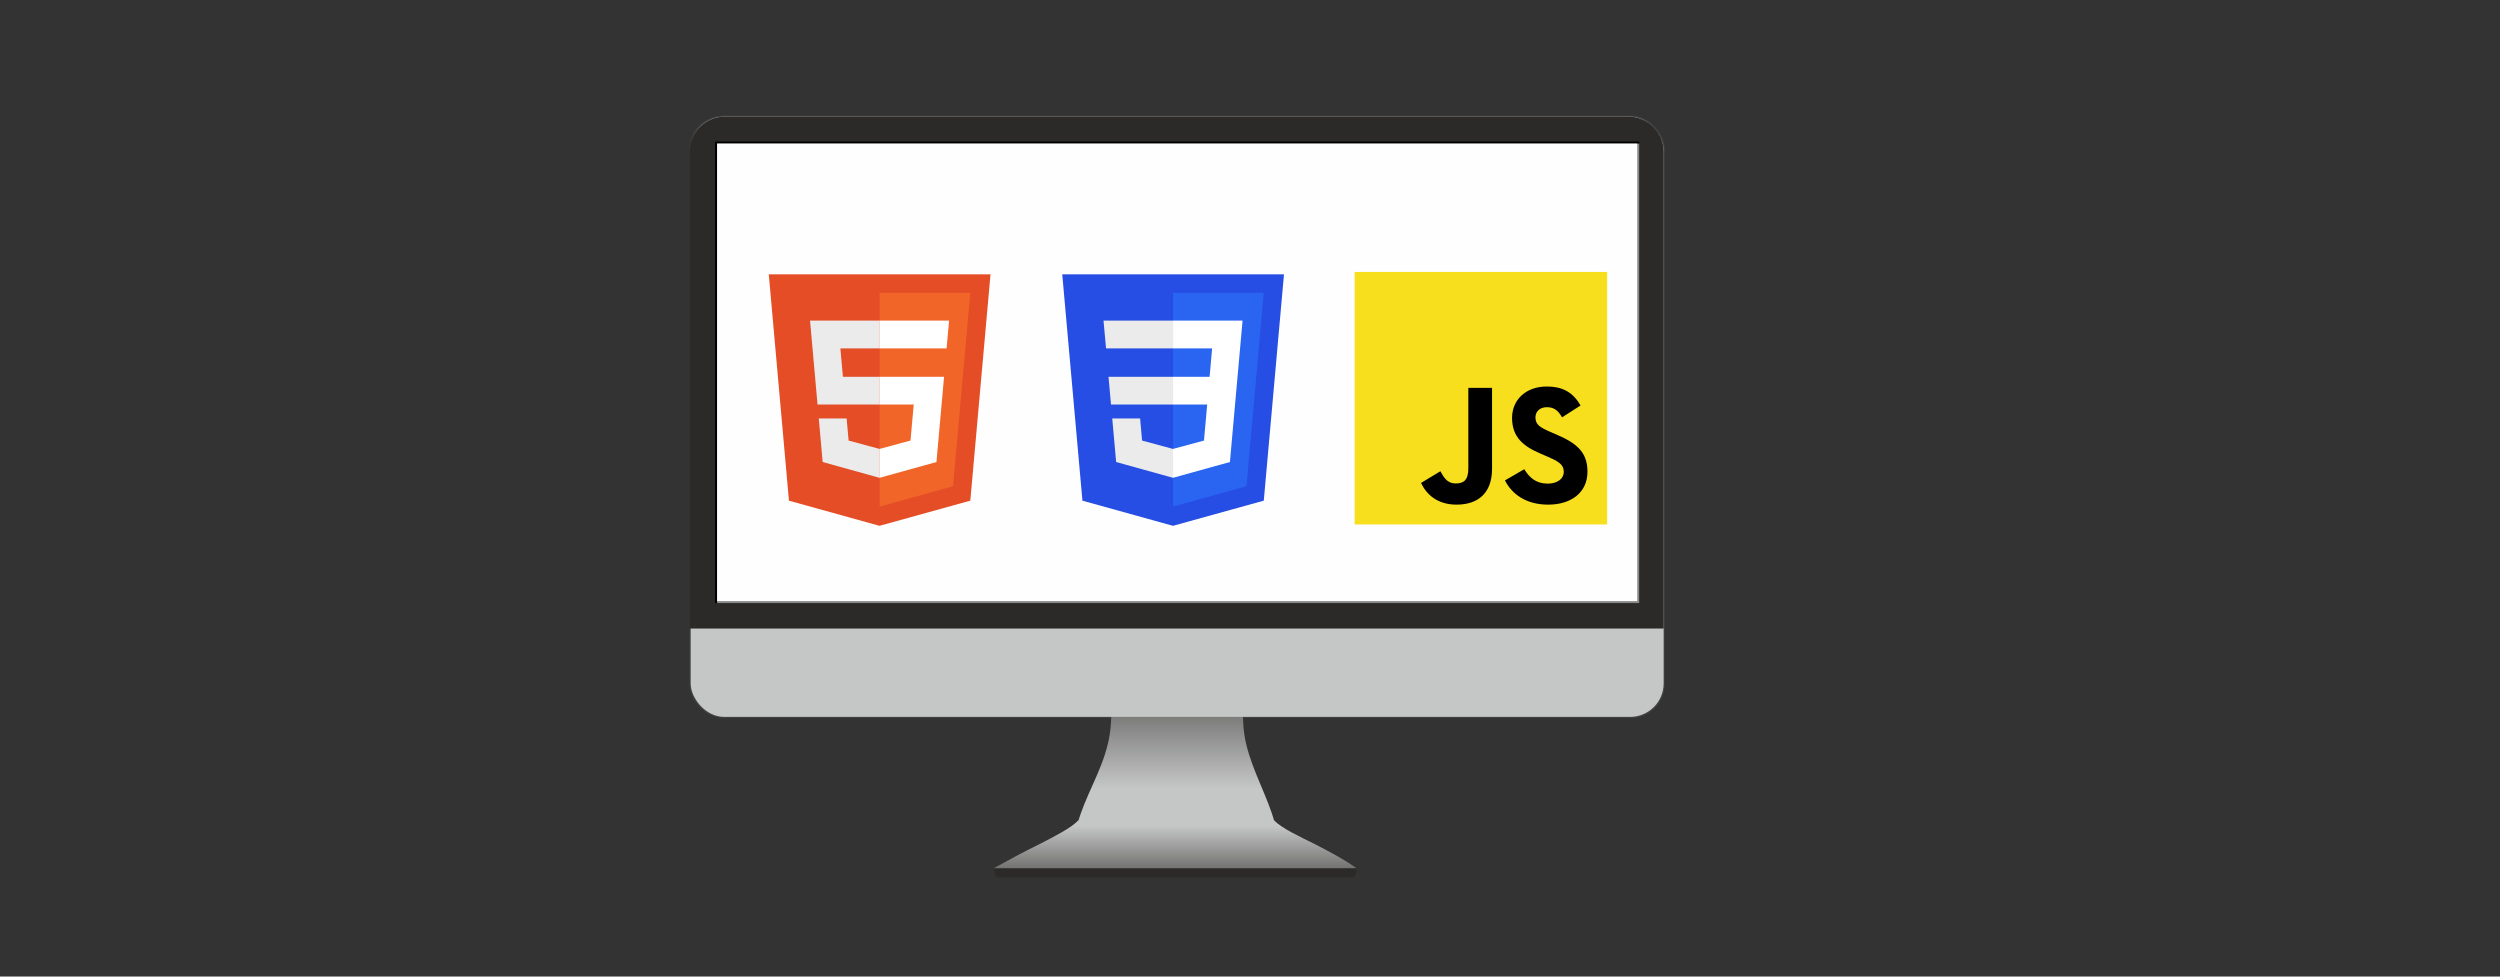 <?xml version="1.0" encoding="UTF-8" standalone="no"?>
<!-- Created with Inkscape (http://www.inkscape.org/) -->

<svg
   xmlns:dc="http://purl.org/dc/elements/1.1/"
   xmlns:cc="http://creativecommons.org/ns#"
   xmlns:rdf="http://www.w3.org/1999/02/22-rdf-syntax-ns#"
   xmlns:svg="http://www.w3.org/2000/svg"
   xmlns="http://www.w3.org/2000/svg"
   xmlns:sodipodi="http://sodipodi.sourceforge.net/DTD/sodipodi-0.dtd"
   xmlns:inkscape="http://www.inkscape.org/namespaces/inkscape"
   width="1024"
   height="400"
   viewBox="0 0 1024 400"
   id="svg2"
   version="1.1"
   inkscape:version="0.91 r13725"
   sodipodi:docname="banner.html-css-js.svg"
   inkscape:export-filename="/home/klequis/g4301.png"
   inkscape:export-xdpi="90"
   inkscape:export-ydpi="90">
  <rect x="0" y="0" width="1024" height="400" fill="#333333" stroke="none"/>
  <defs
     id="defs4">
    <style
       id="style4140"
       type="text/css">
    .fil3 {fill:#2B2A29}
    .fil0 {fill:#434242}
    .fil5 {fill:#898989}
    .fil2 {fill:#C5C6C6}
    .fil6 {fill:#FEFEFE}
    .fil4 {fill:black}
    .fil7 {fill:url(#c)}
    .fil1 {fill:url(#d)}
  </style>
    <linearGradient
       gradientUnits="userSpaceOnUse"
       y2="1483.2"
       y1="1398.6"
       x2="958.17"
       x1="958.17"
       id="c">
      <stop
         id="stop4143"
         offset="0"
         stop-color="#C5C6C6" />
      <stop
         id="stop4145"
         offset="1"
         stop-color="#727271" />
    </linearGradient>
    <linearGradient
       gradientUnits="userSpaceOnUse"
       y2="1324.8"
       y1="1164"
       x2="960"
       x1="960"
       id="d">
      <stop
         id="stop4148"
         offset="0"
         stop-color="#727271" />
      <stop
         id="stop4150"
         offset="1"
         stop-color="#C5C6C6" />
    </linearGradient>
  </defs>
  <sodipodi:namedview
     id="base"
     pagecolor="#ffffff"
     bordercolor="#666666"
     borderopacity="1.0"
     inkscape:pageopacity="0.0"
     inkscape:pageshadow="2"
     inkscape:zoom="0.98994949"
     inkscape:cx="547.89608"
     inkscape:cy="250.81589"
     inkscape:document-units="px"
     inkscape:current-layer="layer1"
     showgrid="false"
     units="px"
     showguides="false"
     inkscape:window-width="1920"
     inkscape:window-height="1016"
     inkscape:window-x="0"
     inkscape:window-y="27"
     inkscape:window-maximized="1" />
  <g
     inkscape:label="Layer 1"
     inkscape:groupmode="layer"
     id="layer1"
     transform="translate(0,-652.362)">
    <g
       style="clip-rule:evenodd;fill-rule:evenodd;image-rendering:optimizeQuality;shape-rendering:geometricPrecision;text-rendering:geometricPrecision"
       id="g4181"
       transform="matrix(0.208,0,0,0.208,282.488,699.731)">
      <rect
         id="rect4152"
         ry="66"
         rx="66"
         height="1186"
         width="1920"
         class="fil0"
         x="0"
         y="0"
         style="fill:#434242" />
      <path
         id="path4154"
         d="m 1092,1084 -264,0 c 0,52 8,105 -5,155 -13,54 -45,103 -59,155 65,-1 129,-2 194,-2 l 194,0 c -14,-51 -43,-100 -56,-154 -12,-50 -4,-103 -4,-154 z"
         class="fil1"
         inkscape:connector-curvature="0"
         style="fill:url(#d)" />
      <rect
         id="rect4156"
         ry="66"
         rx="66"
         height="1182"
         width="1916"
         y="2"
         x="2"
         class="fil2"
         style="fill:#c5c6c6" />
      <path
         id="path4158"
         d="m 69,2 1780,0 c 38,0 69,31 69,69 l 0,939 L 0,1010 0,71 C 0,33 31,2 69,2 Z"
         class="fil3"
         inkscape:connector-curvature="0"
         style="fill:#2b2a29" />
      <rect
         id="rect4160"
         height="909"
         width="1820"
         y="51"
         x="50"
         class="fil4"
         style="fill:#000000" />
      <rect
         id="rect4162"
         height="905"
         width="1816"
         y="55"
         x="54"
         class="fil5"
         style="fill:#898989" />
      <rect
         id="rect4164"
         height="901"
         width="1812"
         y="55"
         x="54"
         class="fil6"
         style="fill:#fefefe" />
      <path
         id="path4166"
         d="m 765,1388 386,0 c 16,16 49,31 81,47 31,16 61,32 81,47 l -714,0 c 29,-16 58,-32 89,-47 31,-16 63,-32 77,-47 z"
         class="fil7"
         inkscape:connector-curvature="0"
         style="fill:url(#c)" />
      <path
         id="path4168"
         d="m 600,1483 713,0 0,7 c 0,6 -4,10 -10,10 l -693,0 c -6,0 -10,-4 -10,-10 l 0,-7 z"
         class="fil3"
         inkscape:connector-curvature="0"
         style="fill:#2b2a29" />
    </g>
    <g
       id="g4301"
       transform="matrix(0.356,0,0,0.356,313.552,582.916)">
      <path
         id="path4196"
         d="M 258.875,510.739 235.634,771.098 131.164,800.061 26.982,771.139 3.765,510.739 l 255.11,0 0,0 z"
         inkscape:connector-curvature="0"
         style="fill:#e44d26" />
      <path
         id="path4198"
         d="m 131.32,777.923 84.417,-23.404 19.861,-222.489 -104.278,0 0,245.893 0,0 z"
         inkscape:connector-curvature="0"
         style="fill:#f16529" />
      <path
         id="path4200"
         d="m 86.14,595.905 45.18,0 0,-31.937 -80.083,0 0.764,8.568 7.849,88.01 71.469,0 0,-31.937 -42.261,0 -2.919,-32.704 0,0 z"
         inkscape:connector-curvature="0"
         style="fill:#ebebeb" />
      <path
         id="path4202"
         d="m 93.338,676.515 -32.06,0 4.474,50.146 65.421,18.161 0.147,-0.041 0,-33.228 -0.14,0.037 -35.569,-9.604 -2.274,-25.471 0,0 z"
         inkscape:connector-curvature="0"
         style="fill:#ebebeb" />
      <path
         id="path4212"
         d="m 131.209,660.546 39.327,0 -3.707,41.42 -35.62,9.614 0,33.227 65.473,-18.146 0.48,-5.396 7.505,-84.08 0.779,-8.576 -74.237,0 0,31.937 0,0 z"
         inkscape:connector-curvature="0"
         style="fill:#ffffff" />
      <path
         id="path4214"
         d="m 131.209,595.827 0,0.078 77.143,0 0.641,-7.179 1.455,-16.191 0.764,-8.568 -80.003,0 0,31.859 0,0 z"
         inkscape:connector-curvature="0"
         style="fill:#ffffff" />
    </g>
    <g
       id="g4318"
       transform="matrix(0.356,0,0,0.356,289.193,588.31)">
      <path
         id="path4237"
         d="m 537.245,784.909 -104.182,-28.922 -23.217,-260.401 255.11,0 -23.241,260.36 -104.47,28.962 0,0 z"
         inkscape:connector-curvature="0"
         style="fill:#264de4" />
      <path
         id="path4239"
         d="m 621.818,739.367 19.861,-222.489 -104.278,0 0,245.893 84.417,-23.404 0,0 z"
         inkscape:connector-curvature="0"
         style="fill:#2965f1" />
      <path
         id="path4241"
         d="m 463.07,613.457 2.862,31.937 71.469,0 0,-31.937 -74.331,0 0,0 z"
         inkscape:connector-curvature="0"
         style="fill:#ebebeb" />
      <path
         id="path4243"
         d="m 457.318,548.815 2.903,31.937 77.18,0 0,-31.937 -80.083,0 0,0 z"
         inkscape:connector-curvature="0"
         style="fill:#ebebeb" />
      <path
         id="path4245"
         d="m 537.401,696.401 -0.14,0.037 -35.569,-9.604 -2.274,-25.471 -32.06,0 4.474,50.146 65.421,18.161 0.147,-0.041 0,-33.228 0,0 z"
         inkscape:connector-curvature="0"
         style="fill:#ebebeb" />
      <path
         id="path4253"
         d="m 611.528,613.457 5.766,-64.641 -80.003,0 0,31.937 45.003,0 -2.906,32.704 -42.097,0 0,31.937 39.327,0 -3.707,41.42 -35.62,9.614 0,33.227 65.473,-18.146 0.48,-5.396 7.505,-84.08 0.779,-8.576 0,0 z"
         inkscape:connector-curvature="0"
         style="fill:#ffffff" />
    </g>
    <g
       id="g4273"
       transform="matrix(0.404,0,0,0.404,554.863,763.748)">
      <path
         id="path4275"
         d="M 0,0 256,0 256,256 0,256 0,0 Z"
         inkscape:connector-curvature="0"
         style="fill:#f7df1e" />
      <path
         id="path4277"
         d="m 67.312,213.932 19.591,-11.856 c 3.779,6.701 7.218,12.371 15.464,12.371 7.905,0 12.889,-3.092 12.889,-15.12 l 0,-81.798 24.057,0 0,82.138 c 0,24.917 -14.606,36.259 -35.915,36.259 -19.245,0 -30.416,-9.967 -36.087,-21.996"
         inkscape:connector-curvature="0"
         style="fill:#000000" />
      <path
         id="path4279"
         d="m 152.381,211.354 19.588,-11.342 c 5.157,8.421 11.858,14.607 23.715,14.607 9.968,0 16.325,-4.984 16.325,-11.858 0,-8.248 -6.53,-11.17 -17.528,-15.98 l -6.013,-2.58 c -17.357,-7.388 -28.871,-16.667 -28.871,-36.258 0,-18.044 13.747,-31.792 35.228,-31.792 15.294,0 26.292,5.328 34.196,19.247 l -18.731,12.028 c -4.124,-7.389 -8.591,-10.309 -15.464,-10.309 -7.046,0 -11.514,4.468 -11.514,10.309 0,7.218 4.468,10.14 14.778,14.608 l 6.014,2.577 c 20.45,8.765 31.963,17.699 31.963,37.804 0,21.654 -17.012,33.51 -39.867,33.51 -22.339,0 -36.775,-10.654 -43.819,-24.574"
         inkscape:connector-curvature="0"
         style="fill:#000000" />
    </g>
  </g>
</svg>
